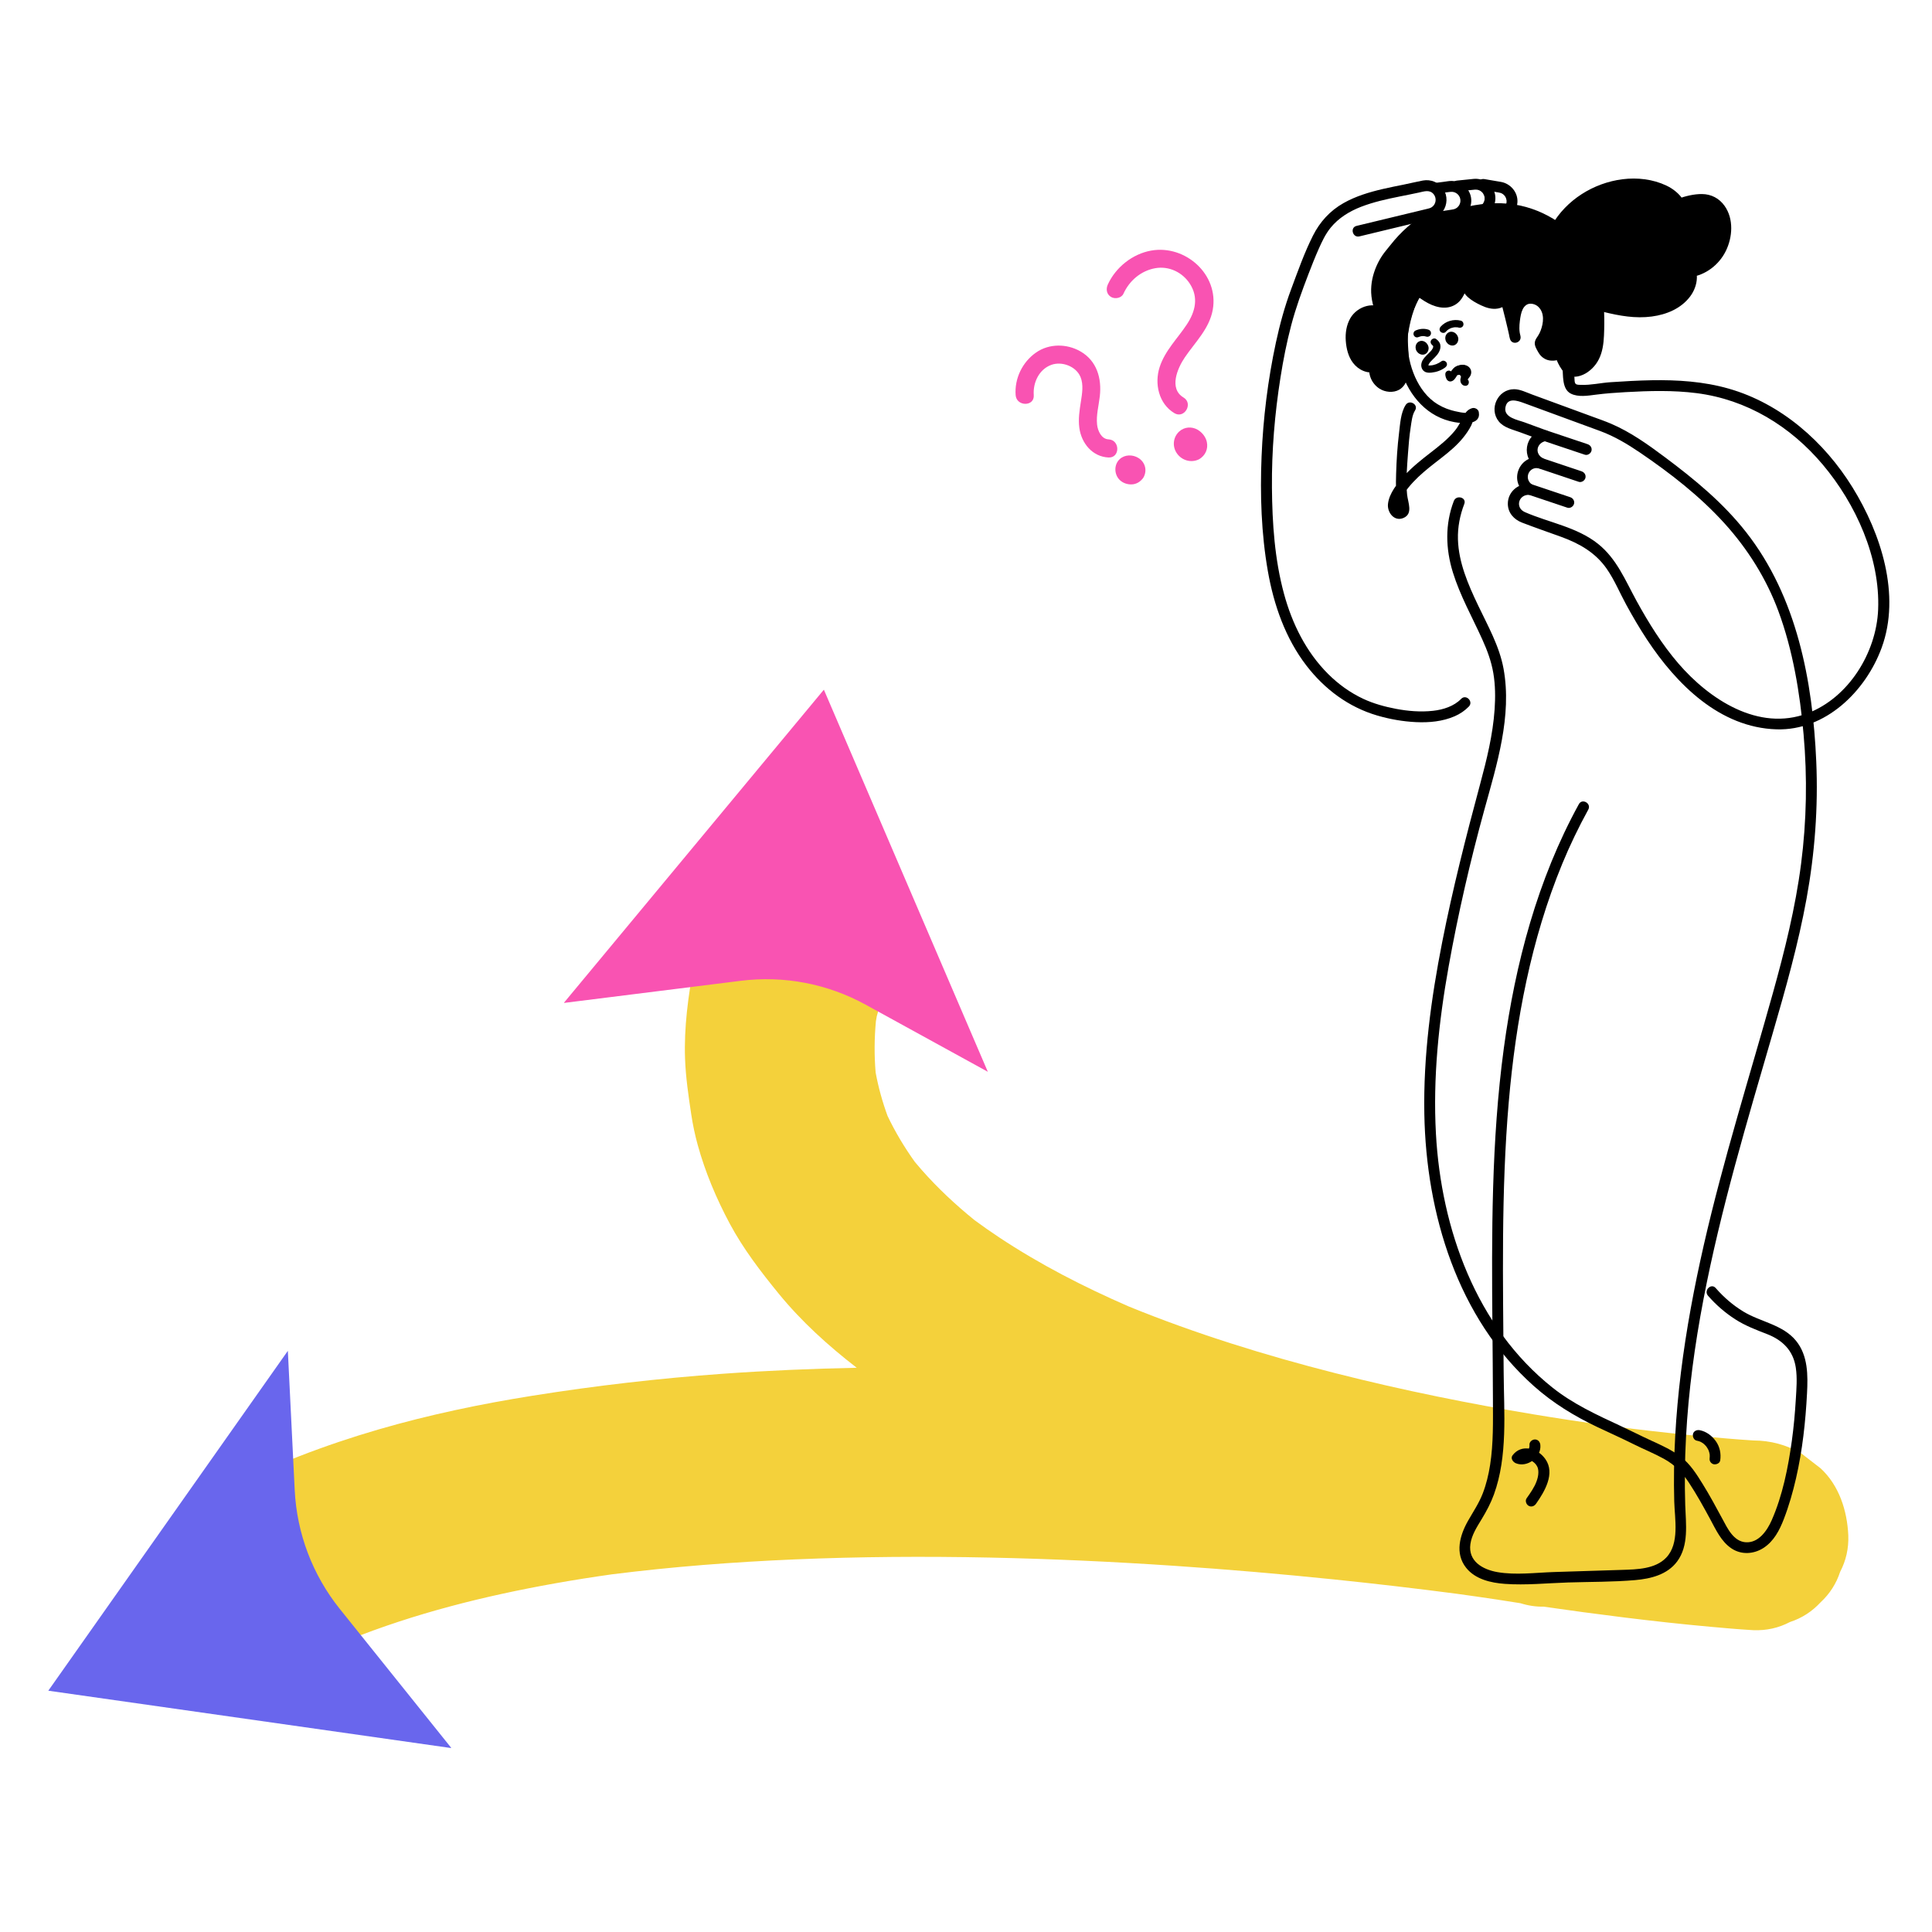 <?xml version="1.0" encoding="UTF-8"?><svg id="Layer_2" xmlns="http://www.w3.org/2000/svg" width="1000" height="1000" viewBox="0 0 1000 1000"><path d="M956.674,794.678c-.569-12.698-4.74-25.867-14.38-34.717-3.312-2.559-6.625-5.118-9.937-7.677-7.658-4.441-15.918-6.676-24.781-6.703-4.688-.276-9.372-.657-14.052-1.046-12.736-1.06-25.453-2.343-38.15-3.787-7.336-.834-14.666-1.726-21.989-2.672-7.25-1.002-14.492-2.056-21.725-3.166-3.098-.507-6.199-.987-9.303-1.455-2.728-.437-5.457-.872-8.182-1.325-16.673-2.767-33.297-5.828-49.855-9.219-17.832-3.653-35.586-7.688-53.226-12.178-18.114-4.61-36.11-9.699-53.916-15.386-17.77-5.676-35.356-11.947-52.629-18.999-.155-.063-.309-.129-.464-.193-23.228-10.095-45.862-21.717-66.979-35.727-4.317-2.864-8.561-5.838-12.73-8.913-9.782-7.929-19.015-16.546-27.34-26.001-1.199-1.362-2.376-2.743-3.535-4.139-5.368-7.5-10.12-15.427-14.091-23.75-2.692-7.321-4.764-14.854-6.184-22.523-.75-8.824-.67-17.697,.143-26.517,.15-.865,.293-1.731,.455-2.593,2.046-6.526,2.338-13.052,.877-19.578-.296-6.534-2.239-12.619-5.826-18.255-3.085-5.722-7.301-10.313-12.646-13.775-4.742-4.34-10.308-7.269-16.697-8.788-4.351-.585-8.701-1.169-13.052-1.754-8.863,.027-17.123,2.262-24.781,6.703-10.242,6.603-20.223,16.91-22.563,29.342-2.95,15.674-5.112,31.897-4.561,47.901,.335,9.739,1.775,19.452,3.222,29.065,.807,5.356,1.933,10.664,3.373,15.886,3.875,14.048,9.696,27.802,16.561,40.633,6.959,13.008,15.991,24.779,25.292,36.179,11.738,14.386,25.657,26.997,40.419,38.401-23.143,.467-46.278,1.452-69.366,3.107-32.954,2.362-65.829,6.164-98.456,11.361-26.866,4.279-53.564,9.86-79.697,17.458-27.753,8.069-55.095,18.539-80.878,31.615-5.107,2.59-10.137,5.327-15.084,8.211-10.657,6.211-19.29,17.456-22.563,29.342-2.046,6.526-2.338,13.052-.877,19.578,.296,6.534,2.239,12.619,5.826,18.255,6.759,10.483,16.823,19.712,29.342,22.563,12.904,2.939,26.183,1.841,37.833-4.949,9.944-5.796,20.233-10.96,30.751-15.622,34.349-13.796,70.53-22.819,106.915-29.311,9.774-1.744,19.583-3.285,29.413-4.675,31.368-3.963,62.921-6.387,94.507-7.734,33.731-1.438,67.511-1.65,101.264-.953,31.875,.658,63.733,2.129,95.542,4.271,27.56,1.855,55.086,4.215,82.562,7.044,21.131,2.175,42.235,4.628,63.298,7.388,6.968,.956,13.933,1.944,20.888,2.994,3.922,.632,7.848,1.242,11.775,1.843,.184,.03,.368,.059,.552,.09,4.009,1.257,8.018,1.849,12.027,1.782,13.746,1.994,27.515,3.827,41.296,5.54,14.935,1.857,29.898,3.492,44.886,4.855,7.143,.649,14.296,1.295,21.457,1.714,.307,.018,.613,.039,.919,.058,6.76,.255,13.065-1.155,18.916-4.229,6.087-1.98,11.354-5.364,15.801-10.152,4.788-4.447,8.172-9.714,10.152-15.801,3.074-5.851,4.484-12.157,4.229-18.916Z" style="fill:#f4d13b;"/><path d="M741.411,178.691c-.204-.156,.414,.436,.249,.222,.091,.203,.129,.248,.112,.134,.053,.237,.073,.294,.059,.17,.048,.316-.091,.736-.253,1.067-.463,.951-1.076,1.552-1.841,2.316-1.61,1.609-3.658,3.312-4.041,5.686-.241,1.491,.242,3.046,1.515,3.938,1.076,.754,2.433,.774,3.695,.645,2.566-.263,5.036-1.132,7.122-2.668,.815-.6,1.223-1.627,.673-2.567-.47-.804-1.746-1.277-2.567-.673-1.687,1.242-3.669,2.068-5.705,2.195-.3,.019-.604,.034-.905,.018l-.213-.015c.15,.004,.111-.016-.118-.062-.01-.01,.257,.201,.234,.189-.108-.056-.065-.213-.056-.299-.033,.316,.115-.431,.075-.326,.039-.104,.211-.404,.312-.563,.231-.364,.439-.608,.787-.99,1.419-1.553,3.131-2.873,4.172-4.74,.659-1.18,1.034-2.526,.78-3.877-.253-1.344-1.146-2.242-2.189-3.041-.805-.617-2.1-.125-2.567,.673-.565,.966-.134,1.949,.673,2.567h0Z"/><path d="M752.492,259.324c-4.604,12.037-4.262,24.742-.482,36.95,3.739,12.074,10.002,23.162,15.195,34.631,2.567,5.67,4.704,11.378,5.745,17.537s1.084,12.492,.66,18.713c-.894,13.12-4.078,25.995-7.489,38.654-7.297,27.079-14.212,54.241-19.634,81.771-5.772,29.306-9.812,59.156-9.255,89.083,.959,51.564,17.107,105.453,56.64,140.715,9.923,8.851,20.962,15.59,32.947,21.278,6.155,2.921,12.386,5.683,18.478,8.736,5.228,2.619,10.682,4.798,15.811,7.614,5.77,3.168,9.553,7.075,13.157,12.545,3.995,6.065,7.501,12.437,10.955,18.82,2.962,5.475,5.657,11.52,11.012,15.1,5.082,3.398,11.53,2.992,16.573-.278,5.352-3.471,8.291-9.179,10.518-14.965,2.631-6.836,4.658-13.923,6.296-21.058,3.309-14.415,4.923-29.192,5.69-43.946,.489-9.402,.557-19.618-5.733-27.291-6.825-8.327-18.359-9.698-27.177-15.05-5.421-3.29-10.195-7.417-14.357-12.194-2.384-2.736-6.351,1.259-3.98,3.98,4.08,4.683,8.796,8.777,14.016,12.147,5.22,3.37,10.791,5.474,16.542,7.704,8.104,3.143,13.572,8.593,14.88,17.358,.805,5.398,.336,10.969,.009,16.385-.433,7.178-1.069,14.352-2.054,21.477-1.915,13.849-4.782,28.319-10.451,41.175-2.343,5.314-6.737,11.761-13.37,11.359-6.37-.386-9.534-7.297-12.153-12.15-3.29-6.096-6.575-12.203-10.232-18.089-3.19-5.134-6.429-10.296-11.284-14.011-4.488-3.435-9.641-5.793-14.756-8.127-5.542-2.528-10.96-5.31-16.484-7.878-12.233-5.687-24.448-11.295-35.08-19.739-39.617-31.466-57.685-82.224-60.408-131.416-1.606-29.015,1.464-58.085,6.576-86.626,4.885-27.271,11.146-54.468,18.505-81.178,6.441-23.377,14.377-48.462,9.916-72.928-2.137-11.724-8.223-22.375-13.287-33.026-5.072-10.669-9.978-21.96-10.318-33.954-.179-6.324,1.034-12.435,3.289-18.331,1.295-3.386-4.144-4.851-5.428-1.496h0Z"/><path d="M756.291,361.732c-3.696,3.809-9.259,5.603-14.578,6.184-6.431,.702-12.956,.162-19.196-1.029-5.748-1.097-11.522-2.67-16.839-5.147-6.812-3.174-12.935-7.603-18.25-12.902-11.401-11.368-18.633-26.049-22.825-41.465-4.844-17.815-6.095-36.544-6.248-54.936-.159-19.149,1.446-38.251,4.436-57.158,1.43-9.047,3.198-18.05,5.533-26.909,2.381-9.037,5.577-17.755,8.919-26.472,1.677-4.372,3.397-8.731,5.294-13.014,1.696-3.83,3.547-7.773,6.213-11.039,4.113-5.039,9.731-8.486,15.755-10.815,6.437-2.488,13.213-3.963,19.961-5.326,3.287-.664,6.58-1.296,9.857-2.009,2.769-.603,5.646-1.696,7.717,.811,1.7,2.057,1.272,5.174-.881,6.683-.83,.582-1.791,.759-2.755,.992-3.281,.791-6.561,1.583-9.842,2.374-8.262,1.993-16.524,3.986-24.787,5.979-.544,.131-1.088,.263-1.632,.394-3.52,.849-2.029,6.278,1.496,5.428,6.959-1.679,13.917-3.357,20.876-5.036,4.285-1.034,8.57-2.067,12.855-3.101,3.643-.879,7.064-1.595,9.458-4.882,2.377-3.264,2.527-8.003,.289-11.387-2.354-3.558-6.501-5.281-10.683-4.5-3.344,.625-6.66,1.467-9.999,2.133-3.559,.71-7.121,1.413-10.657,2.235-7.023,1.632-14.072,3.743-20.38,7.311-6.998,3.958-12.222,9.706-15.827,16.871-4.459,8.864-7.792,18.355-11.254,27.64-3.356,9.001-5.893,18.294-7.912,27.681-4.155,19.32-6.606,39.171-7.414,58.912-.81,19.786-.174,39.933,3.266,59.468,3.07,17.43,9.057,34.64,19.93,48.789,9.393,12.224,21.838,21.54,36.718,25.879,6.488,1.892,13.252,3.084,20.006,3.404,6.786,.321,13.782-.317,20.061-3.054,2.72-1.185,5.229-2.873,7.298-5.005,2.524-2.601-1.452-6.585-3.98-3.98h0Z"/><path d="M727.57,209.609c-2.594,4.035-2.865,9.907-3.43,14.515-.855,6.988-1.304,14.037-1.512,21.073-.083,2.788-.135,5.583-.053,8.372,.027,.923,.062,1.848,.152,2.767,.118,1.2,.171,4.921,1.053,5.731,.597,.548-.065,.398,.285-1.036,.136-.556,.337-1.067,.551-1.596,.49-1.207,1.143-2.362,1.824-3.47,1.433-2.33,3.164-4.449,5.031-6.444,3.425-3.659,7.308-6.84,11.254-9.915,4.224-3.291,8.549-6.512,12.254-10.401,1.655-1.736,3.185-3.61,4.528-5.598,.757-1.121,1.443-2.284,2.048-3.494,.389-.777,.978-3.135,1.906-3.427-1.154-.655-2.308-1.31-3.462-1.966l.124,.681,.284-2.169c-.759,1.354-7.948-.535-9.182-.885-3.256-.923-6.364-2.424-9.08-4.452-4.911-3.666-8.374-9.177-10.559-14.829-4.788-12.388-3.796-25.973,2.451-37.674,5.158-9.659,13.289-17.208,24.073-19.883,9.331-2.314,19.406-.673,27.577,4.365,10.48,6.461,16.177,18.123,19.385,29.63,1.828,6.558,2.871,13.3,3.624,20.057,.504,4.525-.413,11.821,4.439,14.214,3.796,1.872,8.783,1.032,12.796,.511,5.143-.667,10.27-1.028,15.451-1.319,12.221-.687,24.565-1.037,36.737,.512,26.021,3.312,48.583,17.096,65.356,37.018,17.061,20.264,29.747,48.167,28.644,75.038-.913,22.241-15.26,45.614-36.592,53.683-25.357,9.592-50.878-7.293-66.87-25.895-8.456-9.837-15.338-20.936-21.568-32.28-5.815-10.589-10.241-21.807-19.948-29.549-10.945-8.731-25.265-10.937-37.834-16.416-5.305-2.313-3.278-9.384,2.427-8.929,2.921,.233,3.64-3.866,1.421-5.245-4.641-2.884-1.916-9.741,3.469-8.484,2.977,.695,5.137-3.653,2.169-5.144-4.781-2.402-3.449-8.335,1.7-9.059,3.029-.426,2.288-4.593,0-5.428-3.8-1.387-7.596-2.785-11.393-4.181-3.534-1.3-10.706-2.418-9.915-7.584,.845-5.518,6.211-3.654,9.638-2.396,9.823,3.606,19.646,7.211,29.469,10.817,3.345,1.228,6.694,2.447,10.036,3.684,7.305,2.703,14.021,6.701,20.445,11.067,15.747,10.701,31.104,22.615,43.907,36.77,11.961,13.224,21.592,28.554,27.798,45.297,7.505,20.248,11.147,42.372,13.057,63.808,1.987,22.297,1.572,44.814-1.29,67.018-2.925,22.699-8.482,44.988-14.623,67.003-12.101,43.378-25.691,86.331-35.721,130.265-9.931,43.501-16.535,88.052-15.309,132.773,.25,9.115,2.833,21.727-4.13,29.063-5.672,5.975-15.199,6.127-22.845,6.371-11.748,.376-23.497,.742-35.245,1.113-9.586,.303-19.839,1.702-29.356,.034-7.562-1.326-15.15-5.602-13.946-14.45,.653-4.795,3.481-9.056,5.931-13.111,2.447-4.049,4.637-8.164,6.258-12.619,7.205-19.79,5.185-42.482,5.042-63.15-.324-46.664-1.376-93.435,2.637-139.986,3.62-41.991,11.538-84.076,27.641-123.183,3.967-9.633,8.495-19.03,13.511-28.16,1.745-3.177-3.114-6.02-4.86-2.841-21.418,38.986-32.925,82.521-38.854,126.392-6.472,47.883-6.314,96.306-5.897,144.525,.107,12.4,.232,24.799,.264,37.2,.029,11.272,.284,22.699-1.455,33.871-.789,5.07-1.992,10.106-3.852,14.895-1.94,4.996-4.918,9.381-7.551,14.015-4.291,7.551-6.955,16.904-1,24.385,4.731,5.943,12.796,7.779,20.01,8.306,10.815,.789,21.965-.383,32.793-.725,11.532-.364,23.209-.225,34.706-1.225,8.05-.701,16.584-2.8,21.667-9.606,6.199-8.301,4.532-19.516,4.219-29.183-.38-11.735-.223-23.486,.402-35.21,1.275-23.912,4.516-47.673,9.008-71.183,8.913-46.641,22.595-92.173,35.825-137.721,6.695-23.049,13.258-46.193,17.561-69.831,4.262-23.415,6.061-47.218,5.021-71.004-1.822-41.704-10.012-85.17-36.323-118.693-11.931-15.202-26.62-27.294-42.022-38.795-8.759-6.54-17.777-12.998-27.878-17.318-3.064-1.31-6.221-2.402-9.348-3.55-10.539-3.868-21.079-7.737-31.618-11.605-2.874-1.055-6.13-2.728-9.257-2.707-8.42,.056-13.158,10.221-7.852,16.714,2.614,3.198,7.05,4.13,10.764,5.496,4.144,1.524,8.288,3.05,12.435,4.564v-5.428c-10.023,1.408-11.93,14.883-3.045,19.347,.723-1.715,1.446-3.429,2.169-5.144-11.563-2.699-17.929,12.483-7.806,18.772l1.421-5.245c-5.99-.478-11.345,4.171-11.277,10.303,.052,4.672,3.195,8.08,7.354,9.682,6.71,2.585,13.529,4.917,20.287,7.373,9.372,3.406,17.718,8.133,23.558,16.54,3.981,5.731,6.717,12.398,10.053,18.518,3.379,6.199,6.945,12.302,10.839,18.193,15.247,23.069,37.634,45.497,67.024,46.369,25.303,.75,46.08-19.651,54.36-42.181,10.063-27.382-.363-59.247-15.034-82.999-14.624-23.676-37.012-43.411-64.089-51.162-12.947-3.706-26.525-4.586-39.933-4.349-7.102,.125-14.195,.546-21.281,1.015-5.056,.335-10.114,1.568-15.192,1.382-.787-.029-2.089,.045-2.739-.45-.806-.614-.647-2.384-.743-3.38-.36-3.724-.755-7.444-1.254-11.152-1.014-7.536-2.469-15.026-5.08-22.187-4.229-11.599-11.056-22.328-22.209-28.251-9.536-5.064-20.961-6.326-31.339-3.275-11.433,3.361-20.313,11.647-25.864,22.043-6.51,12.191-8.16,26.414-3.87,39.614,4.219,12.98,13.677,23.893,27.607,26.334,4.274,.749,13.786,1.715,12.511-5.277-.266-1.46-2.11-2.392-3.462-1.966-2.08,.655-3.297,1.978-4.284,3.889-1.425,2.762-2.699,5.418-4.691,7.845-3.615,4.403-8.177,7.923-12.652,11.398-4.633,3.597-9.245,7.235-13.227,11.564-3.649,3.967-8.137,9.358-8.689,14.946-.428,4.333,3.224,9.15,7.939,7.22,5.229-2.141,2.384-8.058,1.966-12.107-.721-6.985-.032-14.325,.454-21.3,.316-4.539,.706-9.09,1.402-13.589,.428-2.765,.746-6.338,2.247-8.674,1.965-3.056-2.906-5.882-4.86-2.841h0Z"/><path d="M799.108,228.25c6.179,2.073,12.359,4.146,18.538,6.218,.875,.293,1.75,.587,2.625,.88,1.441,.483,3.075-.558,3.462-1.966,.422-1.536-.519-2.977-1.966-3.462-6.179-2.073-12.359-4.146-18.538-6.218-.875-.293-1.75-.587-2.625-.88-1.441-.483-3.075,.558-3.462,1.966-.422,1.536,.519,2.977,1.966,3.462h0Z"/><path d="M795.973,242.284c6.179,2.073,12.359,4.146,18.538,6.218,.875,.293,1.75,.587,2.625,.88,1.441,.483,3.075-.558,3.462-1.966,.422-1.536-.519-2.977-1.966-3.462-6.179-2.073-12.359-4.146-18.538-6.218-.875-.293-1.75-.587-2.625-.88-1.441-.483-3.075,.558-3.462,1.966-.422,1.536,.519,2.977,1.966,3.462h0Z"/><path d="M790.083,255.676c6.179,2.073,12.359,4.146,18.538,6.218,.875,.293,1.75,.587,2.625,.88,1.441,.483,3.075-.558,3.462-1.966,.422-1.536-.519-2.977-1.966-3.462-6.179-2.073-12.359-4.146-18.538-6.218-.875-.293-1.75-.587-2.625-.88-1.441-.483-3.075,.558-3.462,1.966-.422,1.536,.519,2.977,1.966,3.462h0Z"/><g><path d="M738.847,153.489c3.753,2.385,8.626,4.124,12.549,2.029,3.778-2.017,4.712-6.271,6.079-9.936,1.421,1.411,1.803,3.177,2.926,4.738,1.522,2.115,4.197,3.542,6.458,4.712,2.071,1.072,4.29,2.039,6.622,2.035s4.803-1.207,5.649-3.38c1.897,6.948,3.616,13.944,5.155,20.98-1.011-3.194-.711-6.644-.229-9.959,.5-3.438,1.41-7.207,4.282-9.162,3.084-2.1,7.604-1.16,10.169,1.549s3.356,6.751,2.812,10.442c-.349,2.367-1.193,4.619-2.241,6.759-.426,.871-1.886,2.562-1.918,3.486-.019,.562,.962,1.971,1.228,2.564,1.972,4.398,6.126,4.197,10.229,2.163-2.307,1.143,2.689,8.705,4.453,9.339,4.074,1.465,9.234-2.507,11.202-5.69,2.701-4.369,3.072-9.745,3.222-14.88,.49-16.704-1.202-32.186-12.685-45.339-9.578-10.971-23.88-17.67-38.44-18.006-7.98-.184-15.897,1.448-23.592,3.57-7.677,2.117-15.491,4.894-21.191,10.455-4.387,4.28-8.867,12.917-6.15,19.185,2.042,4.708,9.124,9.622,13.411,12.346Z"/><path d="M737.427,155.919c4.558,2.846,10.514,4.769,15.549,1.94,4.314-2.425,5.622-7.205,7.213-11.529-1.568,.414-3.136,.828-4.704,1.242,.842,.895,1.261,2.079,1.849,3.142,.643,1.163,1.488,2.241,2.484,3.123,1.997,1.769,4.397,3.082,6.801,4.212,2.738,1.287,5.618,2.166,8.663,1.651,2.608-.441,5.2-2.118,6.279-4.591-1.715-.224-3.429-.448-5.144-.672,1.893,6.949,3.612,13.944,5.155,20.98,1.809-.499,3.619-.998,5.428-1.496-.762-2.564-.646-5.218-.313-7.848,.249-1.965,.574-4.125,1.415-5.897,.732-1.543,1.999-2.743,3.446-2.93,1.684-.218,3.479,.389,4.724,1.593,3.296,3.188,2.663,8.379,1.171,12.256-.364,.945-.794,1.85-1.355,2.693-.584,.877-1.258,1.778-1.547,2.81-.592,2.11,.75,4.073,1.756,5.844,1.235,2.173,3.317,3.756,5.805,4.131,2.795,.422,5.441-.426,7.937-1.632l-2.841-4.86c-2.992,1.731-1.953,5.412-.733,7.905,1.062,2.172,2.716,4.883,4.87,6.131,3.262,1.891,7.593,.474,10.448-1.518,3.374-2.354,5.633-5.529,6.924-9.429,1.346-4.064,1.518-8.465,1.624-12.71,.1-4.017,.071-8.042-.224-12.052-.589-7.982-2.234-15.832-5.715-23.077-7.083-14.74-21.578-25.437-37.44-28.919-8.967-1.969-18.066-1.43-27.004,.437-8.394,1.754-17.293,4.08-24.63,8.67-6.578,4.115-12.105,10.804-13.28,18.671-.578,3.871,.068,7.647,2.44,10.826,2.391,3.203,5.506,5.732,8.728,8.058,1.376,.993,2.788,1.934,4.219,2.846,3.064,1.953,5.89-2.917,2.841-4.86-2.628-1.675-5.213-3.438-7.563-5.491-2.209-1.929-4.46-4.112-5.094-6.813-.608-2.594,.209-5.735,1.416-8.271,1.382-2.905,3.199-5.394,5.605-7.511,5.457-4.803,12.704-7.077,19.587-8.944,7.993-2.168,16.212-3.755,24.53-3.169,13.827,.975,27.238,8.11,35.73,19.072,8.74,11.282,10.499,25.449,10.251,39.299-.065,3.624-.105,7.32-.991,10.855-.775,3.09-2.087,5.585-4.505,7.443-1.109,.852-2.485,1.589-3.669,1.783-.053,.009-.544,.037-.761,.033-.5-.008-.299-.022-.676-.11-.761-.176,.34,.178,.049,.021-.293-.159,.405,.436,.01-.01-.3-.339-.629-.652-.926-.997-.292-.339,.126,.205-.234-.304-.175-.248-.351-.495-.518-.748-.316-.479-.613-.972-.885-1.477-.143-.265-.276-.534-.407-.804-.208-.427,.054,.259-.132-.328-.077-.242-.154-.483-.223-.728-.112-.401,.006-.433-.02,.001,.037-.61-.043,.079-.036,.052-.042,.172-.395,.814-.766,1.028,1.315-.761,1.774-2.543,1.01-3.851-.818-1.398-2.477-1.673-3.851-1.01-.832,.402-1.696,.715-2.622,.909-.315,.066-.58,.095-1.129,.093-.525-.002-.301,.002-.14,.023-.283-.037-.575-.111-.845-.206,.391,.137-.749-.499-.521-.306-.312-.265-.411-.4-.601-.685-.122-.183-1.405-2.699-1.456-2.675,.055-.026,.078,.624,.088,.706,.035,.294-.267,.459,.088,.054,.277-.316,.473-.748,.71-1.1,.735-1.096,1.262-2.252,1.767-3.473,1.074-2.597,1.778-5.376,1.76-8.202-.033-5.429-2.723-10.727-7.915-12.818-4.932-1.986-10.462-.105-12.979,4.618-1.301,2.441-1.816,5.139-2.186,7.851-.482,3.532-.673,7.087,.355,10.548,1.036,3.486,6.203,2.036,5.428-1.496-1.543-7.035-3.262-14.03-5.155-20.98-.583-2.139-4.138-2.981-5.144-.672-1.577,3.618-6.331,1.442-9.076-.006-1.684-.888-3.55-1.831-4.767-3.345-.583-.725-.95-1.619-1.376-2.442-.545-1.054-1.199-2.015-2.015-2.882-1.556-1.654-4.008-.649-4.704,1.242-1.032,2.805-1.768,6.395-4.316,7.982-3.232,2.012-7.32,.028-10.177-1.756-3.081-1.924-5.91,2.944-2.841,4.86Z"/></g><g><path d="M740.118,116.834c-.066-.311-.115-.626-.148-.943-.063-.607-.255-3.202,.372-3.574-6.181,3.66-11.771,8.319-16.484,13.74-1.075,1.237-1.932,2.549-3.012,3.778-1.16,1.319-2.228,2.724-3.189,4.193-1.823,2.785-3.263,5.83-4.148,9.043-.892,3.235-1.207,6.622-.864,9.963,.178,1.73,.528,3.44,1.038,5.102,.392,1.28,.92,3.728,1.901,4.676-3.477-3.361-9.708-2.218-12.883,1.43-3.175,3.648-3.797,8.919-3.151,13.711,.428,3.18,1.405,6.395,3.513,8.813s5.53,3.873,8.613,2.986c-1.089,4.3,2.015,9.192,6.369,10.038,12.769,2.48,6.847-19.61,7.949-27.028,1.871-12.599,6.709-26.41,17.935-33.618,3.889-4.52,2.726-9.462,.377-14.345-.878-1.825-2.037-3.357-3.063-5.089-.527-.889-.91-1.866-1.123-2.878Z"/><path d="M742.832,116.086c-.093-.504-.117-1.015-.123-1.528-.004-.305,.056-.643,.023-.944-.057,.324-.055,.333,.005,.029-.099,.243-.234,.465-.405,.665,2.453-2.103-.706-6.034-3.411-4.42-7.429,4.431-13.903,10.129-19.223,16.937-1.415,1.81-2.945,3.504-4.23,5.417-1.214,1.807-2.249,3.72-3.107,5.72-1.821,4.247-2.833,8.837-2.645,13.475,.106,2.623,.599,5.185,1.326,7.701,.58,2.007,1.1,4.086,2.549,5.665,1.327-1.327,2.654-2.654,3.98-3.98-5.799-5.34-14.966-2.479-18.652,3.893-2.013,3.481-2.643,7.7-2.35,11.67,.297,4.038,1.273,8.2,3.777,11.466,2.819,3.678,7.466,5.803,12.075,4.616-1.154-1.154-2.308-2.308-3.462-3.462-1.073,4.698,1.038,9.585,5.085,12.172,2.883,1.843,7.076,2.265,10.124,.562,5.238-2.926,5.208-10.512,5.036-15.694-.096-2.896-.361-5.783-.49-8.677-.052-1.166-.089-2.34-.018-3.506,.014-.235,.072-.493,.061-.726-.02-.411-.182,1.121,.001,.021,.039-.236,.073-.473,.111-.709,.173-1.074,.366-2.145,.582-3.211,1.705-8.44,4.775-17.078,10.817-23.419,.84-.881,1.729-1.716,2.665-2.495,.994-.827,2.246-1.44,3.131-2.366,2.109-2.208,3.228-5.448,3.213-8.467-.015-2.927-.991-5.705-2.183-8.338-1.245-2.75-3.565-5.109-4.263-8.066-.831-3.524-6.26-2.032-5.428,1.496,.626,2.654,2.223,4.728,3.592,7.024,1.159,1.943,2.098,4.106,2.514,6.34,.334,1.794,.096,3.582-.84,5.156-.148,.248-.303,.491-.472,.725-.387,.535,.284-.168-.159,.195-.425,.349-.919,.635-1.361,.966-.927,.694-1.833,1.418-2.691,2.195-6.33,5.729-10.235,13.733-12.568,21.832-1.059,3.675-1.967,7.538-2.312,11.355-.209,2.312,.003,4.665,.153,6.975,.179,2.767,.38,5.537,.353,8.311-.006,.643-.025,1.285-.063,1.927-.018,.311-.04,.621-.068,.931-.017,.19-.042,.379-.056,.569-.042,.557,.056-.32,.002,.029-.174,1.127-.434,2.206-.826,3.277,.276-.754-.078,.126-.189,.324-.13,.231-.286,.44-.424,.665-.187,.303,.388-.399,.122-.169-.104,.09-.188,.21-.287,.307-.077,.076-.172,.147-.245,.227-.352,.385,.484-.237,.038-.038-.227,.101-1.023,.426-.235,.181-.254,.079-.522,.146-.772,.233-.099,.034-.522,.101-.092,.032,.465-.074-.112,.007-.215,.009-.358,.007-.716-.021-1.073-.018-.125,.001-.545-.071,.051,.02-.218-.033-.435-.072-.65-.12-.279-.062-.987-.298-1.031-.319-.829-.388-1.51-.96-1.976-1.53-1.189-1.452-1.575-3.201-1.235-4.692,.477-2.091-1.324-4.013-3.462-3.462-3.068,.791-5.856-1.619-7.187-4.346-1.512-3.097-1.918-7.077-1.473-10.468,.4-3.044,1.818-6.157,4.424-7.628,2.254-1.272,5.145-1.413,6.902,.205,2.67,2.458,6.434-1.306,3.98-3.98,.267,.29-.146-.24-.215-.381-.135-.274-.174-.417-.287-.758-.237-.715-.426-1.445-.637-2.168-.561-1.924-.98-3.843-1.079-5.849-.19-3.854,.528-7.71,2.039-11.261,1.508-3.545,3.771-6.45,6.149-9.428,2.453-3.072,4.962-5.973,7.883-8.621,3.184-2.886,6.647-5.407,10.337-7.608-1.137-1.473-2.274-2.947-3.411-4.42-1.867,1.601-1.339,5.127-.948,7.255,.275,1.496,2.088,2.343,3.462,1.966,1.572-.432,2.242-1.962,1.966-3.462Z"/></g><path d="M748.115,194.215c.171,1.225,.661,2.776,1.986,3.152,.945,.268,1.899-.181,2.549-.854,.479-.496,.867-1.098,1.223-1.687,.139-.229,.272-.46,.408-.69,.056-.094,.111-.188,.169-.281,.024-.038,.05-.076,.074-.115,.141-.232,.076,.094-.17,.211,.142-.068,.3-.324,.42-.437,.102-.095,.543-.392,.207-.188,.173-.105,.335-.227,.511-.327,.088-.05,.179-.094,.268-.143,.31-.171-.172,.046,.037-.025,.31-.107,.763-.333,1.095-.298-.38-.04-.236,.02-.107,.023,.082,.002,.165-.006,.247-.005,.084,.001,.166,.009,.249,.012,.408,.016-.394-.111-.003,.008,.036,.011,.482,.114,.477,.141-.006,.032-.422-.23-.115-.041,.065,.04,.139,.084,.206,.119,.24,.127-.125,.027-.101-.085-.004,.018,.188,.15,.162,.158-.051,.015-.227-.406-.091-.114,.14,.302-.104-.319-.027-.095,.025,.073,.123,.311,.025,.032-.136-.387,.024,.246,.001-.097-.017-.249-.023,.009-.035,.095-.034,.243,.164-.265,.027-.056-.108,.163-.195,.337-.309,.498-.034,.047-.229,.299-.08,.111,.161-.202-.106,.128-.137,.167-.763,.956-1.32,1.877-1.405,3.128-.078,1.156,.497,2.453,1.591,2.951,.891,.406,2.061,.284,2.567-.673,.435-.823,.281-2.133-.673-2.567,.007,.003-.183-.103-.194-.101,.115-.022,.331,.291,.391,.382-.075-.114-.089-.277,.063,.168-.075-.22,.096-.014,.007,.181,.013-.028-.005-.213-.006-.226-.018-.264,.113,.074-.029,.149,.033-.018,.094-.481,.128-.465,.076,.035-.197,.363-.042,.118,.042-.066,.076-.137,.119-.203,.048-.074,.102-.142,.153-.214-.038,.054-.236,.296-.015,.025,.321-.395,.653-.792,.929-1.221,1.206-1.875,.701-4.282-1.279-5.376-1.75-.967-3.757-.749-5.515,.059-1.396,.642-2.433,1.707-3.2,3.01-.162,.275-.325,.55-.499,.819-.088,.135-.181,.266-.271,.4-.118,.175-.097-.02,.109-.136-.058,.033-.11,.133-.154,.181-.04,.044-.084,.084-.122,.128-.192,.224,.094-.067,.169-.114-.039,.025-.076,.051-.118,.072l.333-.142c.384-.121,.728-.024,1.032,.29l.645,.337c.069,.168,.079,.189,.031,.063-.037-.133-.091-.262-.129-.396-.076-.268-.127-.54-.165-.815-.136-.976-1.431-1.594-2.308-1.31-1.071,.346-1.456,1.262-1.31,2.308h0Z"/><g><path d="M758.913,193.114c.279-.812,.077-1.702-.765-2.079-.59-.265-1.269-.218-1.911-.138-1.041,.13-2.223,.444-2.666,1.396,1.133,.15,1.935-.584,3.043,.196,.672,.473,1.111,1.207,1.455,1.954,.348-.397,.673-.828,.844-1.327Z"/><path d="M760.722,193.612c.323-.99,.242-2.231-.386-3.09-.453-.62-.981-1.01-1.69-1.298-.521-.211-1.107-.278-1.667-.267-1.835,.037-4.144,.584-5.029,2.386-.302,.614-.358,1.283,0,1.894,.167,.282,.391,.506,.673,.673,.293,.17,.608,.255,.947,.256,.695,.079,1.383-.115,2.067-.21l-.499,.067c.2-.024,.396-.033,.597-.013l-.499-.067c.162,.023,.314,.063,.467,.122l-.448-.189c.199,.088,.376,.199,.548,.332l-.38-.293c.22,.179,.412,.38,.589,.602l-.293-.38c.294,.386,.526,.81,.731,1.25,.492,1.057,2.201,1.237,2.947,.38,.58-.667,1.024-1.323,1.327-2.155,.159-.436,.038-1.058-.189-1.446-.228-.389-.674-.76-1.121-.862-.48-.109-1.019-.086-1.446,.189-.429,.277-.688,.641-.862,1.121-.019,.055-.04,.11-.063,.164l.189-.448c-.131,.298-.303,.566-.5,.824l.293-.38c-.091,.116-.185,.228-.282,.339l2.947,.38c-.497-1.068-1.21-2.041-2.213-2.684-.592-.379-1.339-.584-2.042-.564-.547,.016-1.083,.154-1.624,.228l.499-.067c-.248,.029-.491,.036-.739,.008,.54,.941,1.08,1.882,1.62,2.823,.053-.108,.113-.209,.183-.307l-.293,.38c.116-.15,.247-.278,.397-.394l-.38,.293c.176-.128,.364-.232,.562-.32l-.448,.189c.464-.194,.954-.298,1.451-.366l-.499,.067c.456-.058,.911-.098,1.369-.042l-.499-.067c.214,.034,.415,.087,.615,.171l-.448-.189c.115,.054,.22,.116,.322,.191l-.38-.293c.091,.074,.172,.153,.247,.244l-.293-.38c.082,.109,.146,.222,.2,.347l-.189-.448c.048,.128,.08,.255,.1,.39l-.067-.499c.018,.164,.015,.322-.003,.485l.067-.499c-.022,.144-.055,.283-.1,.421-.305,.934,.354,2.09,1.31,2.308,1.03,.235,1.982-.311,2.308-1.31Z"/></g><path d="M748.306,171.759c.241-.274,.496-.534,.77-.775,.08-.071,.163-.138,.245-.207,.199-.168,.008,.04-.075,.058,.149-.031,.345-.243,.477-.327,.307-.196,.627-.372,.956-.528,.073-.035,.169-.06,.234-.107-.315,.222-.184,.077-.031,.019,.18-.069,.363-.131,.548-.188,.349-.107,.704-.193,1.063-.256,.058-.01,.356-.05,.068-.016-.321,.037,.103-.01,.134-.013,.171-.016,.342-.028,.513-.034,.387-.014,.769,.009,1.155,.037,.258,.019-.021,.014-.117-.019,.077,.026,.173,.028,.254,.042,.211,.038,.42,.087,.628,.141,.949,.246,2.081-.312,2.308-1.31,.223-.979-.294-2.044-1.31-2.308-3.716-.964-7.921,.237-10.471,3.139-.647,.737-.78,1.938,0,2.654,.709,.651,1.962,.787,2.654,0h0Z"/><path d="M734.432,174.388c.11-.052,.221-.102,.333-.149l-.448,.189c.565-.231,1.151-.389,1.756-.477l-.499,.067c.666-.088,1.335-.089,2.001-.001l-.499-.067c.423,.061,.836,.157,1.242,.289,.934,.304,2.09-.353,2.308-1.31,.234-1.03-.311-1.983-1.31-2.308-2.246-.73-4.662-.471-6.777,.527-.404,.191-.748,.706-.862,1.121-.124,.449-.068,1.047,.189,1.446,.258,.401,.643,.753,1.121,.862,.516,.118,.968,.037,1.446-.189h0Z"/><g><path d="M752.454,174.25c-1.041-1.221-2.609-.692-2.501,.967,.094,1.444,2.251,2.652,2.911,.867,.228-.616,.017-1.335-.409-1.835Z"/><path d="M753.781,172.923c-.228-.263-.513-.479-.798-.675-.27-.186-.596-.319-.905-.414-.565-.173-1.285-.187-1.843,.025-.471,.179-.79,.353-1.166,.698-.109,.1-.193,.222-.283,.338-.099,.128-.202,.25-.277,.393-.148,.285-.29,.602-.344,.924-.058,.346-.121,.711-.085,1.065,.067,.638,.209,1.255,.585,1.792,.367,.525,.78,.961,1.338,1.291,.26,.154,.55,.275,.838,.363,.066,.02,.132,.035,.2,.047,.227,.039,.465,.083,.698,.084,.227,.001,.461-.041,.682-.08,.069-.012,.136-.029,.202-.052,.467-.164,.784-.346,1.154-.675,.178-.159,.316-.364,.457-.553,.06-.081,.114-.165,.16-.255,.268-.53,.408-1.013,.436-1.608,.013-.279-.042-.589-.087-.852-.022-.133-.056-.263-.104-.389-.098-.26-.203-.532-.345-.774-.144-.247-.333-.474-.515-.692-.17-.183-.371-.312-.604-.388-.224-.117-.465-.171-.723-.162-.46,0-1.01,.204-1.327,.549-.328,.358-.572,.827-.549,1.327l.067,.499c.089,.318,.25,.594,.482,.828,.019,.023,.038,.046,.057,.07l-.293-.38c.12,.156,.218,.324,.295,.505l-.189-.448c.062,.154,.106,.31,.132,.474l-.067-.499c.021,.162,.023,.323,.002,.485l.067-.499c-.021,.129-.056,.252-.104,.373l.189-.448c-.059,.139-.13,.269-.221,.389l.293-.38c-.062,.078-.13,.147-.208,.209l.38-.293c-.073,.055-.149,.101-.233,.138l.448-.189c-.089,.037-.181,.061-.277,.075l.499-.067c-.106,.013-.211,.011-.316-.001l.499,.067c-.138-.019-.27-.057-.398-.11l.448,.189c-.162-.069-.311-.159-.451-.266l.38,.293c-.142-.113-.27-.24-.383-.383l.293,.38c-.105-.137-.193-.283-.262-.44l.189,.448c-.058-.139-.1-.281-.123-.43l.067,.499c-.025-.183-.022-.369-.001-.553l-.067,.499c.021-.149,.056-.293,.112-.433l-.189,.448c.048-.114,.108-.22,.183-.319l-.293,.38c.06-.075,.126-.142,.201-.203l-.38,.293c.081-.063,.167-.114,.261-.155l-.448,.189c.095-.039,.192-.065,.293-.081l-.499,.067c.115-.015,.229-.014,.344,.001l-.499-.067c.122,.018,.24,.051,.355,.097l-.448-.189c.147,.062,.282,.143,.41,.24l-.38-.293c.121,.096,.231,.202,.332,.319,.17,.183,.371,.312,.604,.388,.224,.117,.465,.171,.723,.162,.46,0,1.01-.204,1.327-.549,.328-.358,.572-.827,.549-1.327l-.067-.499c-.089-.318-.25-.594-.482-.828Z"/></g><g><path d="M737.079,178.98c-1.041-1.221-2.609-.692-2.501,.967,.094,1.444,2.251,2.652,2.911,.867,.228-.616,.017-1.335-.409-1.835Z"/><path d="M738.406,177.654c-.228-.263-.513-.479-.798-.675-.27-.186-.596-.319-.905-.414-.565-.173-1.285-.187-1.843,.025-.471,.179-.79,.353-1.166,.698-.109,.1-.193,.222-.283,.338-.099,.128-.202,.25-.277,.393-.148,.285-.29,.602-.344,.924-.058,.346-.121,.711-.085,1.065,.067,.638,.209,1.255,.585,1.792,.367,.525,.78,.961,1.338,1.291,.26,.154,.55,.275,.838,.363,.066,.02,.132,.035,.2,.047,.227,.039,.465,.083,.698,.084,.227,.001,.461-.041,.682-.08,.069-.012,.136-.029,.202-.052,.467-.164,.784-.346,1.154-.675,.178-.159,.316-.364,.457-.553,.06-.081,.114-.165,.16-.255,.268-.53,.408-1.013,.436-1.608,.013-.279-.042-.589-.087-.852-.022-.133-.056-.263-.104-.389-.098-.26-.203-.532-.345-.774-.144-.247-.333-.474-.515-.692-.17-.183-.371-.312-.604-.388-.224-.117-.465-.171-.723-.162-.46,0-1.01,.204-1.327,.549-.328,.358-.572,.827-.549,1.327l.067,.499c.089,.318,.25,.594,.482,.828,.019,.023,.038,.046,.057,.07l-.293-.38c.12,.156,.218,.324,.295,.505l-.189-.448c.062,.154,.106,.31,.132,.474l-.067-.499c.021,.162,.023,.323,.002,.485l.067-.499c-.021,.129-.056,.252-.104,.373l.189-.448c-.059,.139-.13,.269-.221,.389l.293-.38c-.062,.078-.13,.147-.208,.209l.38-.293c-.073,.055-.149,.101-.233,.138l.448-.189c-.089,.037-.181,.061-.277,.075l.499-.067c-.106,.013-.211,.011-.316-.001l.499,.067c-.138-.019-.27-.057-.398-.11l.448,.189c-.162-.069-.311-.159-.451-.266l.38,.293c-.142-.113-.27-.24-.383-.383l.293,.38c-.105-.137-.193-.283-.262-.44l.189,.448c-.058-.139-.1-.281-.123-.43l.067,.499c-.025-.183-.022-.369-.001-.553l-.067,.499c.021-.149,.056-.293,.112-.433l-.189,.448c.048-.114,.108-.22,.183-.319l-.293,.38c.06-.075,.126-.142,.201-.203l-.38,.293c.081-.063,.167-.114,.261-.155l-.448,.189c.095-.039,.192-.065,.293-.081l-.499,.067c.115-.015,.229-.014,.344,.001l-.499-.067c.122,.018,.24,.051,.355,.097l-.448-.189c.147,.062,.282,.143,.41,.24l-.38-.293c.121,.096,.231,.202,.332,.319,.17,.183,.371,.312,.604,.388,.224,.117,.465,.171,.723,.162,.46,0,1.01-.204,1.327-.549,.328-.358,.572-.827,.549-1.327l-.067-.499c-.089-.318-.25-.594-.482-.828Z"/></g><path d="M743.366,100.234c2.249-.285,4.497-.578,6.747-.856,.553-.068,1.096-.083,1.653-.082,.098,0,.548,.074,.064-.007,.265,.044,.529,.106,.787,.18,.043,.012,.859,.312,.328,.084,.243,.104,.478,.232,.705,.366,.226,.133,.455,.275,.66,.438-.445-.351,.204,.221,.232,.248,.187,.185,.372,.38,.534,.589-.093-.12-.21-.356,.029,.076,.13,.234,.271,.463,.4,.699,.371,.675-.076-.418,.131,.333,.049,.178,.108,.352,.152,.532,.045,.182,.083,.365,.114,.549-.068-.562-.077-.623-.028-.185,.011,.28,.035,.556,.029,.837,.001-.041-.072,.845-.018,.444,.053-.397-.106,.459-.097,.423-.065,.26-.145,.515-.236,.767,.191-.533-.126,.243-.154,.295-.084,.155-.174,.307-.268,.456-.031,.049-.554,.69-.189,.278-.236,.266-.485,.509-.744,.751-.594,.555,.233-.136-.168,.126-.187,.122-.374,.241-.571,.349-.04,.022-.828,.355-.313,.166-.259,.095-.523,.177-.79,.243-.35,.086-.706,.137-1.062,.191-2.361,.359-4.722,.723-7.083,1.085-2.238,.343-4.476,.686-6.713,1.028-1.504,.23-2.335,2.119-1.966,3.462,.442,1.607,1.954,2.197,3.462,1.966,4.645-.712,9.294-1.403,13.936-2.135,4.846-.764,8.498-4.993,8.604-9.895,.121-5.573-4.513-10.259-10.042-10.379-1.395-.03-2.841,.279-4.219,.454-1.302,.165-2.604,.33-3.906,.495-1.508,.191-2.814,1.157-2.814,2.814,0,1.372,1.296,3.007,2.814,2.814h0Z"/><path d="M754.177,99.096c2.412-.246,4.824-.492,7.236-.738,.443-.045,.886-.089,1.329-.136,.142-.015,.287-.034,.429-.046,.186-.015,.373-.027,.56-.03,.119-.002,1.177,.098,.617,.005,.265,.044,.529,.106,.787,.18,.043,.012,.859,.312,.328,.084,.477,.204,.958,.482,1.366,.804-.445-.351,.204,.221,.232,.248,.126,.125,.242,.256,.363,.386,.511,.548-.165-.38,.201,.279,.174,.315,.373,.61,.516,.942-.222-.515,.086,.322,.095,.353,.044,.152,.247,.669,.185,.817l-.059-.468c.024,.187,.041,.375,.051,.563,.015,.279-.002,.553-.002,.832-.002,.778,.155-.413-.044,.33-.046,.174-.08,.348-.13,.522-.012,.043-.312,.859-.084,.328-.138,.323-.315,.635-.504,.931-.031,.049-.554,.69-.189,.278-.176,.198-.355,.392-.548,.573-.037,.035-.705,.541-.254,.229-.221,.152-.447,.295-.681,.424-.155,.085-.319,.171-.482,.242,.515-.222-.322,.086-.353,.095-.373,.107-.749,.171-1.132,.232-2.224,.354-4.453,.682-6.68,1.023-2.438,.373-4.876,.747-7.314,1.121-1.504,.23-2.335,2.119-1.966,3.462,.442,1.607,1.954,2.197,3.462,1.966,4.675-.716,9.354-1.413,14.026-2.149,5.783-.91,9.423-6.689,8.259-12.306-1.052-5.075-6.076-8.398-11.116-7.872-2.834,.296-5.669,.578-8.503,.867-1.512,.154-2.814,1.183-2.814,2.814,0,1.402,1.293,2.97,2.814,2.814h0Z"/><path d="M766.885,98.134c2.386,.406,4.772,.811,7.158,1.217,.433,.074,.867,.148,1.3,.221,.059,.01,.117,.019,.175,.03,.307,.054,.609,.106,.91,.188,.076,.021,.837,.283,.464,.128,.445,.185,.893,.451,1.274,.748-.373-.291,.332,.338,.317,.322-.062-.062,.562,.638,.353,.374,.108,.138,.532,.828,.691,1.204-.16-.378,.301,1.296,.239,.852,.071,.508,.025,1.016,.005,1.524,.037-.91,.036-.245-.019,.023-.052,.251-.116,.498-.192,.743-.085,.273-.177,.495-.461,.956-.31,.504-.344,.527-.862,1.007-.517,.478-1.281,.788-2.084,1.034-.47,.144-.302,.074-.134,.049-.297,.043-.609,.046-.908,.041-.326-.005-.645-.042-.968-.078-2.225-.248-4.448-.527-6.671-.791-2.46-.292-4.92-.583-7.38-.875-1.512-.179-2.814,1.422-2.814,2.814,0,1.67,1.298,2.635,2.814,2.814,4.697,.557,9.391,1.153,14.093,1.671,5.834,.642,10.906-3.951,11.24-9.717,.297-5.132-3.614-9.653-8.587-10.488-2.82-.473-5.639-.959-8.458-1.438-1.497-.255-3.031,.397-3.462,1.966-.371,1.352,.459,3.206,1.966,3.462h0Z"/><g><path d="M803.334,122.768c7.982-19.574,31.343-31.446,51.859-26.356,5.938,1.473,11.954,4.562,14.649,10.055,2.694,5.492,.349,13.54-5.596,14.983-1.179,.286-2.475,.293-3.548-.273-1.589-.837-2.346-2.758-2.356-4.554-.039-6.952,8.141-10.55,14.894-12.198,4.18-1.021,8.745-1.948,12.652-.145,3.994,1.843,6.318,6.195,7.074,10.528,1.646,9.434-3.508,19.651-12.073,23.935-8.565,4.283-19.832,2.277-26.392-4.698,7.235-2.021,16.733-1.553,20.081,5.173,3.11,6.247-1.462,13.889-7.395,17.564-8.967,5.555-20.362,5.385-30.712,3.351-10.35-2.034-20.391-5.741-30.895-6.704"/><path d="M806.048,123.516c4.62-11.188,14.998-19.763,26.45-23.41,5.803-1.848,11.989-2.526,17.88-1.765,6.012,.776,13.218,3.044,16.503,8.565,1.288,2.165,1.574,4.582,.95,6.96-.162,.616-.361,1.173-.486,1.429-.15,.308-.314,.609-.492,.902-.076,.124-.155,.247-.235,.369-.487,.743,.152-.148-.168,.238-.183,.221-.379,.43-.584,.631-.086,.084-.702,.597-.412,.385-.27,.197-.56,.365-.852,.525-.457,.251-.151,.112-.53,.23-1.043,.324-2.166,.467-2.639-.561-.579-1.256-.301-2.356,.105-3.478,.018-.049,.073-.192,.258-.53,.165-.301,.348-.593,.546-.873,.182-.258,.05-.076,.009-.023,.092-.118,.193-.232,.293-.342,.273-.302,.557-.593,.857-.87,.857-.79,2.042-1.546,3.281-2.193,2.656-1.388,5.651-2.228,8.682-2.913,3.359-.758,7.223-1.392,10.275,.624,2.566,1.694,3.875,4.859,4.444,7.781,.556,2.853,.277,5.931-.559,8.77-1.696,5.758-6.059,11.008-11.787,13.044-5.927,2.107-12.589,1.315-17.931-2.101-1.268-.811-2.372-1.762-3.418-2.855-.414,1.568-.828,3.136-1.242,4.704,4.815-1.315,10.533-1.681,14.63,1.127,.258,.177,.09,.049,.034,.007,.119,.09,.233,.191,.345,.29,.264,.233,.517,.475,.756,.733,.413,.447,.547,.642,.914,1.299,.597,1.069,.839,2.138,.845,3.278,.013,2.446-1.164,5.06-2.821,7.121-3.945,4.909-10.484,7.176-16.579,7.785-7.088,.708-14.114-.402-20.996-2.043-8.902-2.123-17.646-4.867-26.797-5.742-1.515-.145-2.814,1.397-2.814,2.814,0,1.643,1.295,2.669,2.814,2.814,16.664,1.593,32.337,9.861,49.388,7.594,7.625-1.014,15.129-4.09,19.857-10.386,4.204-5.596,5.172-13.754-.254-18.946-5.403-5.169-14.062-5.02-20.818-3.175-2.078,.568-2.695,3.186-1.242,4.704,5.706,5.96,14.209,8.607,22.316,7.476,7.976-1.113,14.882-6.354,18.441-13.544,3.532-7.134,4.194-16.617-.601-23.385-2.779-3.922-6.886-6.088-11.712-6.138-4.155-.043-8.544,1.067-12.448,2.445-3.494,1.233-7.064,2.928-9.636,5.673-2.599,2.775-4.111,6.831-2.976,10.602,.699,2.324,2.395,4.375,4.804,5.022,2.228,.599,4.599,.112,6.621-.915,3.157-1.604,5.295-4.962,6.051-8.35,1.86-8.332-3.574-15.425-10.857-18.871-6.992-3.308-15.062-4.235-22.695-3.269-14.973,1.896-29.122,10.684-36.647,23.913-.976,1.716-1.794,3.502-2.546,5.325-.58,1.405,.628,3.095,1.966,3.462,1.617,.444,2.879-.555,3.462-1.966h0Z"/></g><path d="M291.964,519.107l91.501-11.45c22.276-2.788,44.863,1.53,64.54,12.338l63.294,34.763-84.866-197.782-134.435,161.919" style="fill:#f953b2;"/><path d="M233.551,904.685l-57.697-71.935c-14.046-17.512-22.204-39.013-23.31-61.436l-3.556-72.125L25,875.107l208.353,29.66" style="fill:#6966ed;"/><path d="M581.497,152.029c3.067-6.745,9.003-11.851,16.39-13.194,7.126-1.296,14.216,2.091,18.069,8.164,4.467,7.041,2.766,14.219-1.603,20.857-4.848,7.364-11.327,13.558-14.119,22.134-2.801,8.607-.472,19.014,7.617,23.857,5.192,3.109,9.915-4.999,4.735-8.101-7.701-4.611-3.109-15.19,.649-20.725,5.38-7.923,12.742-14.884,14.492-24.715,3.255-18.29-14.265-33.74-31.898-30.602-9.676,1.722-18.384,8.688-22.432,17.59-1.056,2.323-.646,5.023,1.683,6.418,2.003,1.2,5.372,.618,6.418-1.683h0Z" style="fill:#f953b2;"/><g><path d="M618.353,233.617c5.446-3.097-2.566-11.624-5.766-5.553-1.695,3.217,2.617,7.344,5.766,5.553Z" style="fill:#f953b2;"/><path d="M620.72,237.667c3.167-1.902,4.707-5.279,3.937-8.903-.556-2.619-2.475-5.011-4.771-6.337-3.056-1.764-6.837-1.495-9.483,.878-3.018,2.707-3.682,7.119-1.701,10.627,2.398,4.247,7.681,5.976,12.019,3.736,2.184-1.128,3.006-4.365,1.683-6.418-1.436-2.227-4.082-2.889-6.418-1.683,.673-.247,.841-.315,.502-.202-.124,.044-.25,.077-.38,.101,.285-.228,.917-.156,1.214,.007-.132-.072-.632-.221-.75-.207,.306-.035,.964,.528,.294,.06-.298-.192-.163-.077,.406,.344-.105-.085-.205-.174-.3-.269-.099-.091-.192-.188-.281-.289l.398,.532c-.009-.075-.318-.618-.41-.68,.267,.686,.343,.858,.23,.516-.042-.122-.075-.247-.101-.374,.077,.783,.108,.987,.092,.611-.007-.128-.005-.257,.007-.385l-.085,.735c.145-.466,.083-.344-.185,.365,.111-.064,.271-.435,.327-.544,.216-.424-.842,.882-.158,.258,.407-.372-1.005,.664-.402,.299,.703-.427-.2,.07-.458,.159,.657-.229,.195,.258-.56,.031,.043,.013,.48,.019,.522,.004-.122,.042-1.446-.164-.555-.034,.189,.028,.805,.291-.053-.045-.846-.332-.187-.038,.011,.063,.637,.324-.3-.214-.411-.353,.165,.205,.59,.674,.816,.806-.722-.421-.589-.899-.286-.329,.078,.146,.165,.385,.274,.497-.12-.123-.381-1.224-.23-.516,.036,.168,.077,.37,.136,.53,.187,.503-.123-1.323-.101-.624,.026,.825,.053-.307,.105-.543-.155,.7-.213-.046,.251-.442-.02,.017-.28,.462-.281,.483,.013-.276,.876-.948,.194-.354,.325-.282,.913-.634,.207-.21-2.103,1.263-3.067,4.271-1.683,6.418,1.363,2.115,4.167,3.035,6.418,1.683Z" style="fill:#f953b2;"/></g><path d="M535.074,204.515c-.469-6.411,2.704-13.347,9.066-15.657,5.496-1.995,12.804,.713,15.117,6.241,1.656,3.958,.854,8.634,.215,12.723-.708,4.529-1.427,9.046-.811,13.627,1.071,7.956,6.736,14.947,15.123,15.347,6.035,.288,6.02-9.094,0-9.381-3.747-.179-5.61-4.475-5.943-7.697-.502-4.861,.864-9.77,1.415-14.568,1.073-9.345-1.522-18.41-10.08-23.302-7.054-4.032-16.168-4.084-22.922,.624-7.068,4.927-11.192,13.43-10.562,22.044,.438,5.985,9.823,6.033,9.381,0h0Z" style="fill:#f953b2;"/><g><path d="M587.793,244.796c2.451-4.015-5.914-6.704-5.808-1.552,.056,2.73,4.391,3.873,5.808,1.552Z" style="fill:#f953b2;"/><path d="M591.843,247.164c2.07-3.619,.921-7.942-2.612-10.128-2.941-1.82-6.991-1.82-9.619,.568-3.138,2.853-2.994,8.046,.032,10.907,1.567,1.482,3.735,2.234,5.874,2.222,2.651-.014,4.873-1.421,6.325-3.569,1.378-2.038,.457-5.287-1.683-6.418-2.371-1.253-4.947-.492-6.418,1.683l.455-.575c-.255,.243-.208,.219,.139-.071,.798-.615-.483,.132,.463-.272,.767-.327,.133-.086-.077-.041,.073-.016,1.219-.149,.569-.116-.851,.043,.945,.138,.448,.064-.367-.054-.848-.417,.357,.21-.132-.069-.282-.129-.401-.219,.226,.171,.774,.801,.341,.238-.306-.399,.693,1.053,.28,.326,.045,.08,.409,1.097,.246,.49,.066,.245,.081,1.215,.122,.434,.03-.58-.173,1.148-.077,.624,.132-.721-.16,.361-.251,.515,.299-.507-.461,.538-.455,.532,.669-.702-1.035,.626-.2,.16,.034-.019-1.232,.488-.674,.309,.631-.202-1.183-.007-.686,.074,.106,.017,.225-.023,.333-.01,.762,.093-.62-.095-.655-.112,.172,.087,.561,.188,.751,.201,.254,.017-1-.574-.567-.226,.076,.061,.206,.136,.295,.174,.627,.269-.796-.613-.481-.373,.094,.071,.191,.248,.289,.295,.004,.002-.75-1.031-.45-.555,.351,.557-.377-1.107-.244-.612,.204,.76-.042-1.369-.067-.356-0,.01,.202-1.334,.064-.721-.161,.718,.536-1.086,.135-.385-1.218,2.131-.571,5.227,1.683,6.418,2.231,1.179,5.117,.593,6.418-1.683Z" style="fill:#f953b2;"/></g><path d="M791.65,747.869c.3,2.942-2.814,5.206-5.553,4.072,.561,1.378,1.121,2.756,1.682,4.134-.282,.366,.222-.185,.29-.249,.454-.426-.225,.095,.261-.179,.152-.086,.698-.307,.241-.146,.239-.084,.481-.146,.728-.204,.609-.142-.318-.051,.265-.022,.261,.013,.52-.002,.781,.014,.803,.05-.489-.133,.308,.051,.267,.062,.531,.127,.793,.208,.627,.196,.453,.116,1.135,.49,.251,.138,.498,.287,.737,.445-.002-.001,.683,.51,.36,.248,.996,.808,1.427,1.33,1.948,2.295,.045,.084,.357,.8,.189,.364,.102,.265,.185,.539,.253,.814,.157,.631,.189,1.275,.187,1.924-.005,1.587-.39,3.113-.932,4.598-1.161,3.182-3.216,6.046-5.153,8.793-.876,1.243-.223,3.13,1.01,3.851,1.408,.823,2.972,.236,3.851-1.01,4.409-6.252,10.097-15.715,4.847-23.146-1.872-2.65-4.764-4.751-7.993-5.353-3.591-.67-6.741,.478-8.966,3.373-1.236,1.608,.222,3.53,1.682,4.134,5.925,2.453,13.325-3.159,12.679-9.5-.154-1.512-1.183-2.814-2.814-2.814-1.402,0-2.97,1.293-2.814,2.814h0Z"/><path d="M878.264,745.689c.637,.121,1.243,.308,1.849,.536,.26,.098-.635-.29-.061-.014,.125,.06,.249,.123,.372,.188,.295,.157,.582,.329,.861,.513,.14,.092,.275,.19,.412,.287,.432,.306-.468-.407-.041-.029,.231,.205,.465,.402,.686,.617,.221,.215,.433,.439,.635,.671,.109,.125,.21,.267,.324,.387-.52-.548-.156-.203-.035-.032,.357,.503,.675,1.034,.949,1.587,.067,.135,.118,.338,.213,.456-.161-.39-.202-.485-.122-.285,.031,.078,.062,.156,.091,.235,.117,.314,.22,.633,.307,.956,.08,.296,.147,.595,.202,.896,.084,.468-.025,.037-.013-.171-.009,.16,.037,.337,.048,.498,.024,.333,.031,.668,.021,1.002-.008,.25-.146,1.351-.009,.422-.115,.778-.13,1.461,.284,2.169,.342,.584,1.011,1.141,1.682,1.293,1.337,.304,3.232-.408,3.462-1.966,.515-3.481-.191-7.034-2.255-9.934-2.005-2.818-4.912-5.052-8.366-5.711-1.442-.275-3.106,.402-3.462,1.966-.316,1.388,.419,3.167,1.966,3.462h0Z"/></svg>